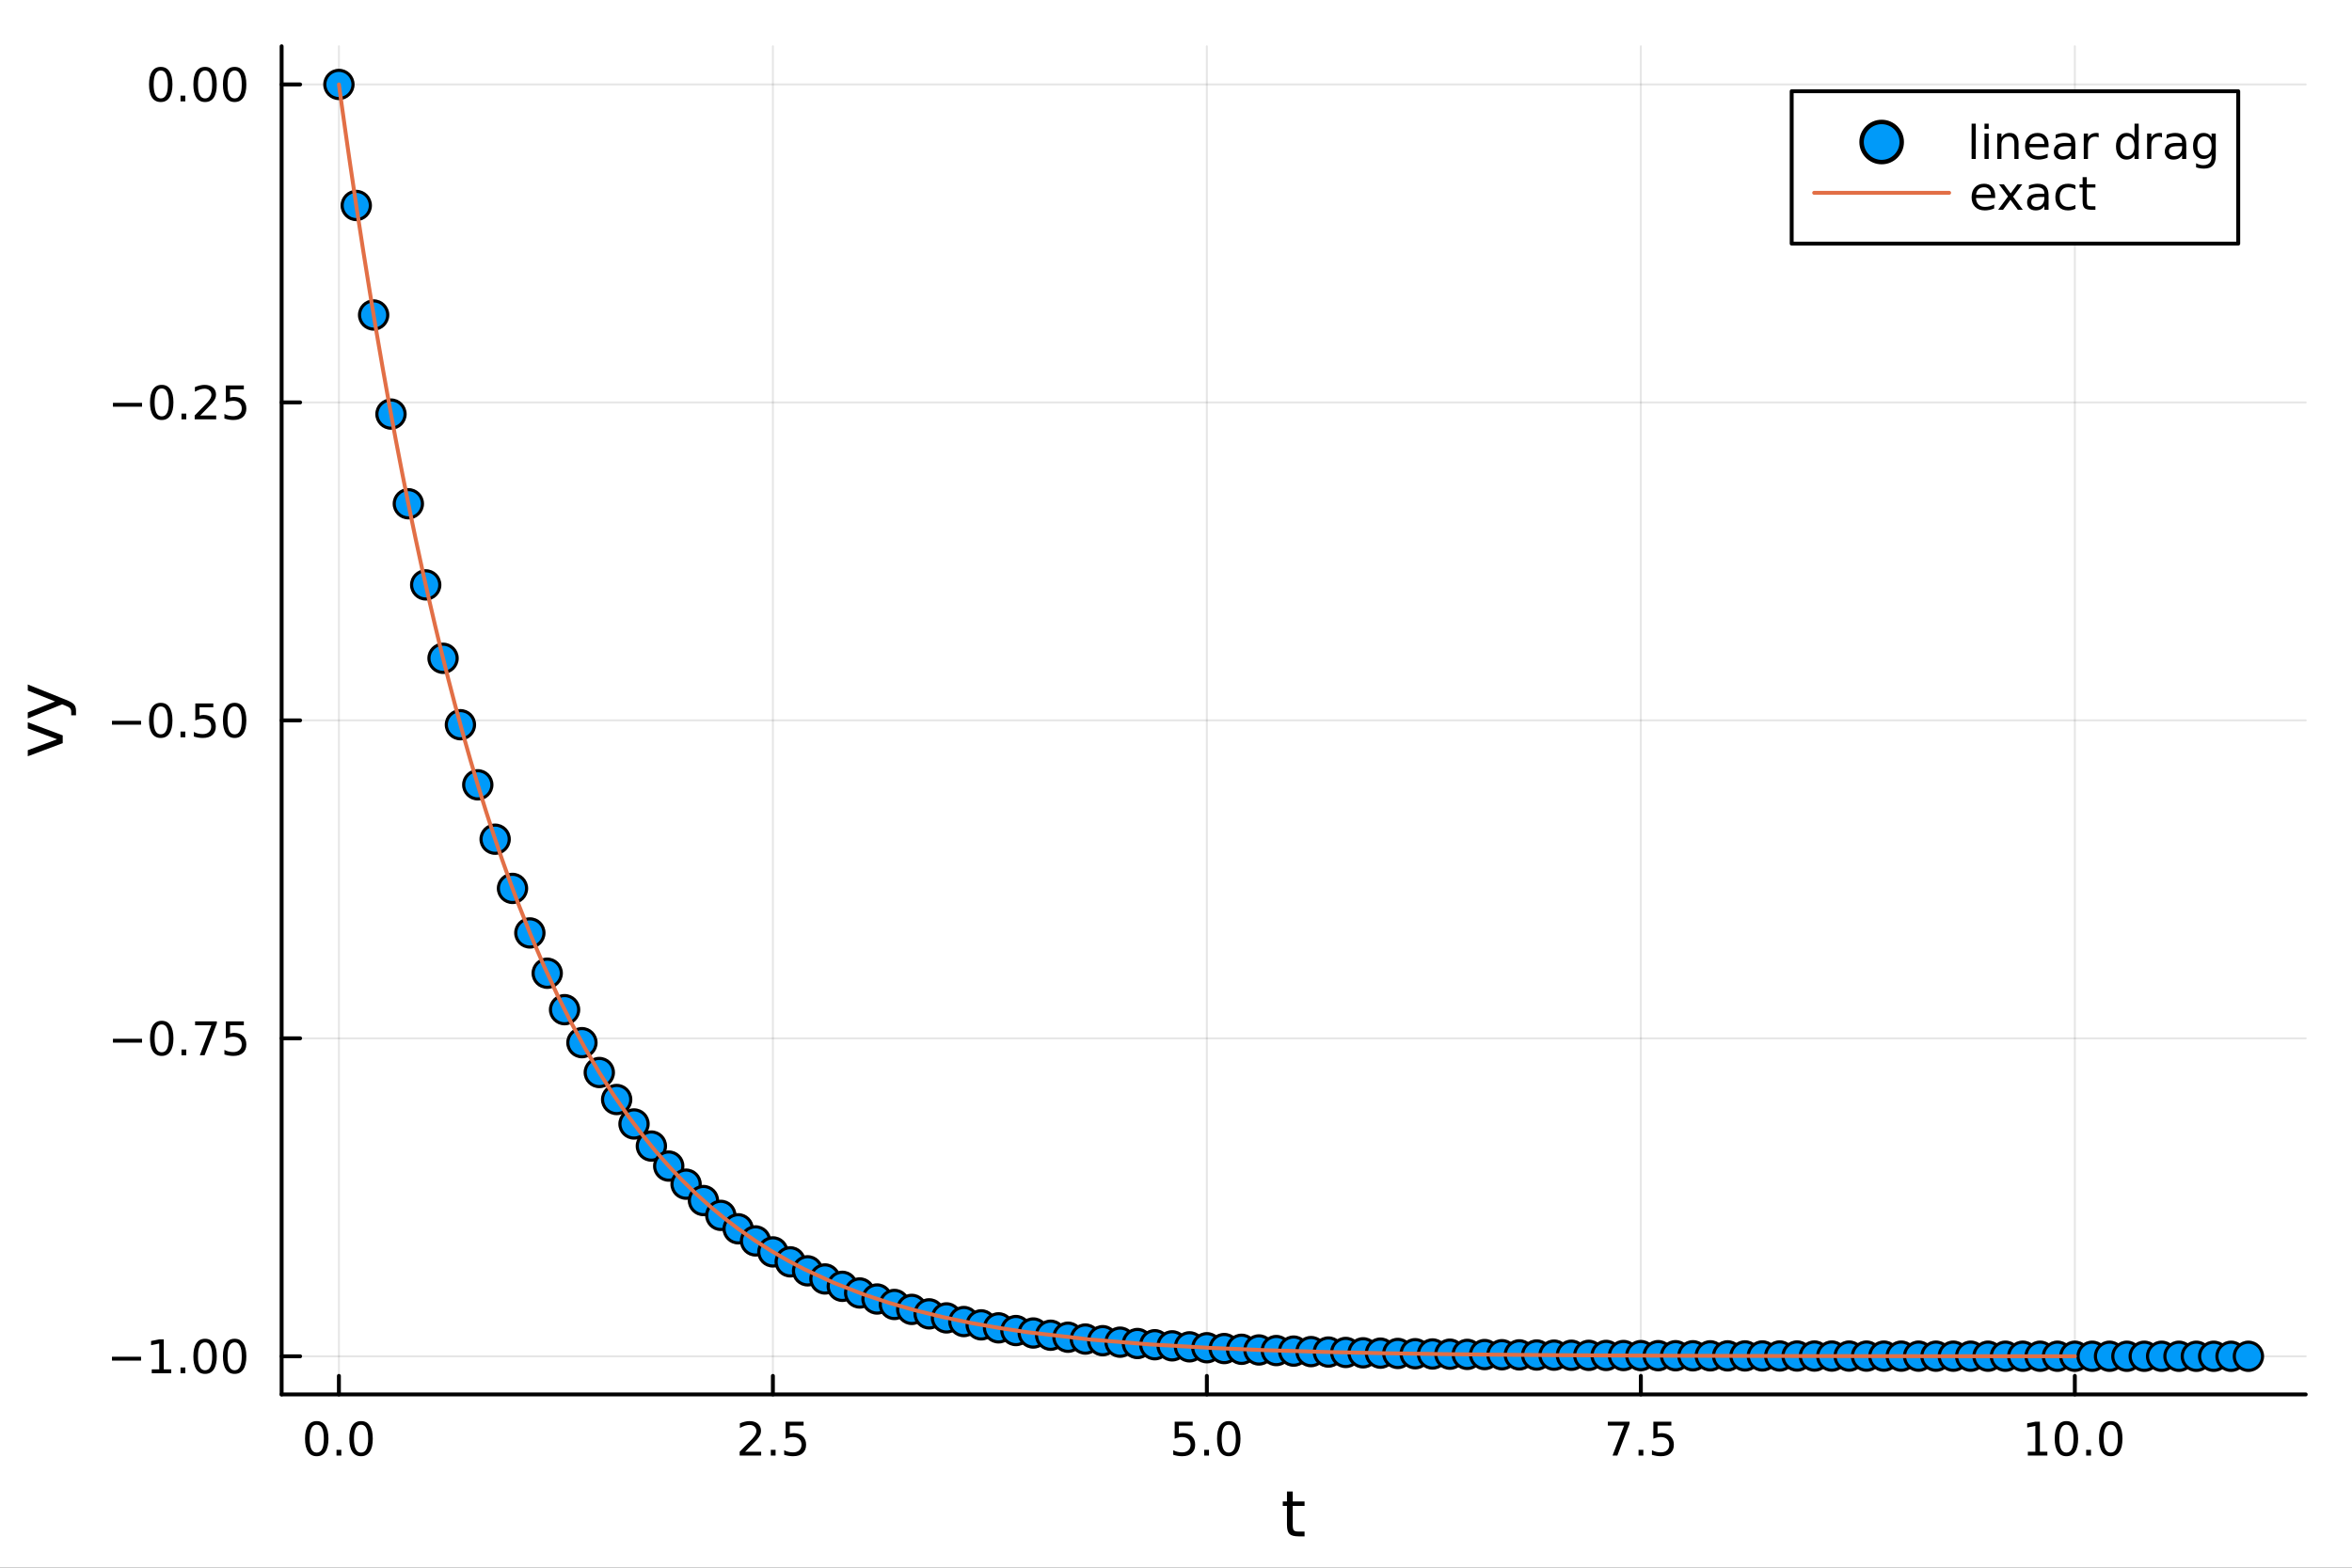 <?xml version="1.0" encoding="utf-8"?>
<svg xmlns="http://www.w3.org/2000/svg" xmlns:xlink="http://www.w3.org/1999/xlink" width="600" height="400" viewBox="0 0 2400 1600">
<rect x="0" y="0" width="2400" height="1600" fill="#333333" stroke="none"/>
<defs>
  <clipPath id="clip150">
    <rect x="0" y="0" width="2400" height="1600"/>
  </clipPath>
</defs>
<path clip-path="url(#clip150)" d="M0 1600 L2400 1600 L2400 8.88178e-14 L0 8.88178e-14  Z" fill="#ffffff" fill-rule="evenodd" fill-opacity="1"/>
<defs>
  <clipPath id="clip151">
    <rect x="480" y="0" width="1681" height="1600"/>
  </clipPath>
</defs>
<path clip-path="url(#clip150)" d="M287.366 1423.18 L2352.76 1423.18 L2352.76 47.244 L287.366 47.244  Z" fill="#ffffff" fill-rule="evenodd" fill-opacity="1"/>
<defs>
  <clipPath id="clip152">
    <rect x="287" y="47" width="2066" height="1377"/>
  </clipPath>
</defs>
<polyline clip-path="url(#clip152)" style="stroke:#000000; stroke-linecap:round; stroke-linejoin:round; stroke-width:2; stroke-opacity:0.1; fill:none" points="345.82,1423.18 345.82,47.244 "/>
<polyline clip-path="url(#clip152)" style="stroke:#000000; stroke-linecap:round; stroke-linejoin:round; stroke-width:2; stroke-opacity:0.1; fill:none" points="788.657,1423.18 788.657,47.244 "/>
<polyline clip-path="url(#clip152)" style="stroke:#000000; stroke-linecap:round; stroke-linejoin:round; stroke-width:2; stroke-opacity:0.1; fill:none" points="1231.49,1423.18 1231.49,47.244 "/>
<polyline clip-path="url(#clip152)" style="stroke:#000000; stroke-linecap:round; stroke-linejoin:round; stroke-width:2; stroke-opacity:0.1; fill:none" points="1674.33,1423.18 1674.33,47.244 "/>
<polyline clip-path="url(#clip152)" style="stroke:#000000; stroke-linecap:round; stroke-linejoin:round; stroke-width:2; stroke-opacity:0.1; fill:none" points="2117.17,1423.18 2117.17,47.244 "/>
<polyline clip-path="url(#clip150)" style="stroke:#000000; stroke-linecap:round; stroke-linejoin:round; stroke-width:4; stroke-opacity:1; fill:none" points="287.366,1423.18 2352.76,1423.18 "/>
<polyline clip-path="url(#clip150)" style="stroke:#000000; stroke-linecap:round; stroke-linejoin:round; stroke-width:4; stroke-opacity:1; fill:none" points="345.82,1423.18 345.82,1404.28 "/>
<polyline clip-path="url(#clip150)" style="stroke:#000000; stroke-linecap:round; stroke-linejoin:round; stroke-width:4; stroke-opacity:1; fill:none" points="788.657,1423.18 788.657,1404.28 "/>
<polyline clip-path="url(#clip150)" style="stroke:#000000; stroke-linecap:round; stroke-linejoin:round; stroke-width:4; stroke-opacity:1; fill:none" points="1231.49,1423.18 1231.49,1404.28 "/>
<polyline clip-path="url(#clip150)" style="stroke:#000000; stroke-linecap:round; stroke-linejoin:round; stroke-width:4; stroke-opacity:1; fill:none" points="1674.33,1423.18 1674.33,1404.28 "/>
<polyline clip-path="url(#clip150)" style="stroke:#000000; stroke-linecap:round; stroke-linejoin:round; stroke-width:4; stroke-opacity:1; fill:none" points="2117.17,1423.18 2117.17,1404.28 "/>
<path clip-path="url(#clip150)" d="M323.205 1454.1 Q319.594 1454.1 317.765 1457.66 Q315.959 1461.2 315.959 1468.33 Q315.959 1475.44 317.765 1479.01 Q319.594 1482.55 323.205 1482.55 Q326.839 1482.55 328.645 1479.01 Q330.473 1475.44 330.473 1468.33 Q330.473 1461.2 328.645 1457.66 Q326.839 1454.1 323.205 1454.1 M323.205 1450.39 Q329.015 1450.39 332.07 1455 Q335.149 1459.58 335.149 1468.33 Q335.149 1477.06 332.07 1481.67 Q329.015 1486.25 323.205 1486.25 Q317.395 1486.25 314.316 1481.67 Q311.26 1477.06 311.26 1468.33 Q311.26 1459.58 314.316 1455 Q317.395 1450.39 323.205 1450.39 Z" fill="#000000" fill-rule="nonzero" fill-opacity="1" /><path clip-path="url(#clip150)" d="M343.367 1479.7 L348.251 1479.7 L348.251 1485.58 L343.367 1485.58 L343.367 1479.7 Z" fill="#000000" fill-rule="nonzero" fill-opacity="1" /><path clip-path="url(#clip150)" d="M368.436 1454.1 Q364.825 1454.1 362.996 1457.66 Q361.191 1461.2 361.191 1468.33 Q361.191 1475.44 362.996 1479.01 Q364.825 1482.55 368.436 1482.55 Q372.07 1482.55 373.876 1479.01 Q375.704 1475.44 375.704 1468.33 Q375.704 1461.2 373.876 1457.66 Q372.07 1454.1 368.436 1454.1 M368.436 1450.39 Q374.246 1450.39 377.302 1455 Q380.38 1459.58 380.38 1468.33 Q380.38 1477.06 377.302 1481.67 Q374.246 1486.25 368.436 1486.25 Q362.626 1486.25 359.547 1481.67 Q356.492 1477.06 356.492 1468.33 Q356.492 1459.58 359.547 1455 Q362.626 1450.39 368.436 1450.39 Z" fill="#000000" fill-rule="nonzero" fill-opacity="1" /><path clip-path="url(#clip150)" d="M760.393 1481.64 L776.713 1481.64 L776.713 1485.58 L754.768 1485.58 L754.768 1481.64 Q757.43 1478.89 762.014 1474.26 Q766.62 1469.61 767.801 1468.27 Q770.046 1465.74 770.926 1464.01 Q771.828 1462.25 771.828 1460.56 Q771.828 1457.8 769.884 1456.07 Q767.963 1454.33 764.861 1454.33 Q762.662 1454.33 760.208 1455.09 Q757.777 1455.86 755 1457.41 L755 1452.69 Q757.824 1451.55 760.277 1450.97 Q762.731 1450.39 764.768 1450.39 Q770.139 1450.39 773.333 1453.08 Q776.527 1455.77 776.527 1460.26 Q776.527 1462.39 775.717 1464.31 Q774.93 1466.2 772.824 1468.8 Q772.245 1469.47 769.143 1472.69 Q766.041 1475.88 760.393 1481.64 Z" fill="#000000" fill-rule="nonzero" fill-opacity="1" /><path clip-path="url(#clip150)" d="M786.527 1479.7 L791.412 1479.7 L791.412 1485.58 L786.527 1485.58 L786.527 1479.7 Z" fill="#000000" fill-rule="nonzero" fill-opacity="1" /><path clip-path="url(#clip150)" d="M801.643 1451.02 L819.999 1451.02 L819.999 1454.96 L805.925 1454.96 L805.925 1463.43 Q806.944 1463.08 807.962 1462.92 Q808.981 1462.73 809.999 1462.73 Q815.786 1462.73 819.166 1465.9 Q822.546 1469.08 822.546 1474.49 Q822.546 1480.07 819.073 1483.17 Q815.601 1486.25 809.282 1486.25 Q807.106 1486.25 804.837 1485.88 Q802.592 1485.51 800.185 1484.77 L800.185 1480.07 Q802.268 1481.2 804.49 1481.76 Q806.712 1482.32 809.189 1482.32 Q813.194 1482.32 815.532 1480.21 Q817.87 1478.1 817.87 1474.49 Q817.87 1470.88 815.532 1468.77 Q813.194 1466.67 809.189 1466.67 Q807.314 1466.67 805.439 1467.08 Q803.587 1467.5 801.643 1468.38 L801.643 1451.02 Z" fill="#000000" fill-rule="nonzero" fill-opacity="1" /><path clip-path="url(#clip150)" d="M1198.66 1451.02 L1217.01 1451.02 L1217.01 1454.96 L1202.94 1454.96 L1202.94 1463.43 Q1203.96 1463.08 1204.98 1462.92 Q1206 1462.73 1207.01 1462.73 Q1212.8 1462.73 1216.18 1465.9 Q1219.56 1469.08 1219.56 1474.49 Q1219.56 1480.07 1216.09 1483.17 Q1212.62 1486.25 1206.3 1486.25 Q1204.12 1486.25 1201.85 1485.88 Q1199.61 1485.51 1197.2 1484.77 L1197.2 1480.07 Q1199.28 1481.2 1201.51 1481.76 Q1203.73 1482.32 1206.2 1482.32 Q1210.21 1482.32 1212.55 1480.21 Q1214.88 1478.1 1214.88 1474.49 Q1214.88 1470.88 1212.55 1468.77 Q1210.21 1466.67 1206.2 1466.67 Q1204.33 1466.67 1202.45 1467.08 Q1200.6 1467.5 1198.66 1468.38 L1198.66 1451.02 Z" fill="#000000" fill-rule="nonzero" fill-opacity="1" /><path clip-path="url(#clip150)" d="M1228.77 1479.7 L1233.66 1479.7 L1233.66 1485.58 L1228.77 1485.58 L1228.77 1479.7 Z" fill="#000000" fill-rule="nonzero" fill-opacity="1" /><path clip-path="url(#clip150)" d="M1253.84 1454.1 Q1250.23 1454.1 1248.4 1457.66 Q1246.6 1461.2 1246.6 1468.33 Q1246.6 1475.44 1248.4 1479.01 Q1250.23 1482.55 1253.84 1482.55 Q1257.48 1482.55 1259.28 1479.01 Q1261.11 1475.44 1261.11 1468.33 Q1261.11 1461.2 1259.28 1457.66 Q1257.48 1454.1 1253.84 1454.1 M1253.84 1450.39 Q1259.65 1450.39 1262.71 1455 Q1265.79 1459.58 1265.79 1468.33 Q1265.79 1477.06 1262.71 1481.67 Q1259.65 1486.25 1253.84 1486.25 Q1248.03 1486.25 1244.95 1481.67 Q1241.9 1477.06 1241.9 1468.33 Q1241.9 1459.58 1244.95 1455 Q1248.03 1450.39 1253.84 1450.39 Z" fill="#000000" fill-rule="nonzero" fill-opacity="1" /><path clip-path="url(#clip150)" d="M1640.65 1451.02 L1662.87 1451.02 L1662.87 1453.01 L1650.33 1485.58 L1645.44 1485.58 L1657.25 1454.96 L1640.65 1454.96 L1640.65 1451.02 Z" fill="#000000" fill-rule="nonzero" fill-opacity="1" /><path clip-path="url(#clip150)" d="M1671.99 1479.7 L1676.88 1479.7 L1676.88 1485.58 L1671.99 1485.58 L1671.99 1479.7 Z" fill="#000000" fill-rule="nonzero" fill-opacity="1" /><path clip-path="url(#clip150)" d="M1687.11 1451.02 L1705.46 1451.02 L1705.46 1454.96 L1691.39 1454.96 L1691.39 1463.43 Q1692.41 1463.08 1693.43 1462.92 Q1694.45 1462.73 1695.46 1462.73 Q1701.25 1462.73 1704.63 1465.9 Q1708.01 1469.08 1708.01 1474.49 Q1708.01 1480.07 1704.54 1483.17 Q1701.07 1486.25 1694.75 1486.25 Q1692.57 1486.25 1690.3 1485.88 Q1688.06 1485.51 1685.65 1484.77 L1685.65 1480.07 Q1687.73 1481.2 1689.96 1481.76 Q1692.18 1482.32 1694.65 1482.32 Q1698.66 1482.32 1701 1480.21 Q1703.33 1478.1 1703.33 1474.49 Q1703.33 1470.88 1701 1468.77 Q1698.66 1466.67 1694.65 1466.67 Q1692.78 1466.67 1690.9 1467.08 Q1689.05 1467.5 1687.11 1468.38 L1687.11 1451.02 Z" fill="#000000" fill-rule="nonzero" fill-opacity="1" /><path clip-path="url(#clip150)" d="M2069.24 1481.64 L2076.88 1481.64 L2076.88 1455.28 L2068.57 1456.95 L2068.57 1452.69 L2076.83 1451.02 L2081.51 1451.02 L2081.51 1481.64 L2089.15 1481.64 L2089.15 1485.58 L2069.24 1485.58 L2069.24 1481.64 Z" fill="#000000" fill-rule="nonzero" fill-opacity="1" /><path clip-path="url(#clip150)" d="M2108.59 1454.1 Q2104.98 1454.1 2103.15 1457.66 Q2101.35 1461.2 2101.35 1468.33 Q2101.35 1475.44 2103.15 1479.01 Q2104.98 1482.55 2108.59 1482.55 Q2112.22 1482.55 2114.03 1479.01 Q2115.86 1475.44 2115.86 1468.33 Q2115.86 1461.2 2114.03 1457.66 Q2112.22 1454.1 2108.59 1454.1 M2108.59 1450.39 Q2114.4 1450.39 2117.46 1455 Q2120.53 1459.58 2120.53 1468.33 Q2120.53 1477.06 2117.46 1481.67 Q2114.4 1486.25 2108.59 1486.25 Q2102.78 1486.25 2099.7 1481.67 Q2096.65 1477.06 2096.65 1468.33 Q2096.65 1459.58 2099.7 1455 Q2102.78 1450.39 2108.59 1450.39 Z" fill="#000000" fill-rule="nonzero" fill-opacity="1" /><path clip-path="url(#clip150)" d="M2128.75 1479.7 L2133.64 1479.7 L2133.64 1485.58 L2128.75 1485.58 L2128.75 1479.7 Z" fill="#000000" fill-rule="nonzero" fill-opacity="1" /><path clip-path="url(#clip150)" d="M2153.82 1454.1 Q2150.21 1454.1 2148.38 1457.66 Q2146.58 1461.2 2146.58 1468.33 Q2146.58 1475.44 2148.38 1479.01 Q2150.21 1482.55 2153.82 1482.55 Q2157.46 1482.55 2159.26 1479.01 Q2161.09 1475.44 2161.09 1468.33 Q2161.09 1461.2 2159.26 1457.66 Q2157.46 1454.1 2153.82 1454.1 M2153.82 1450.39 Q2159.63 1450.39 2162.69 1455 Q2165.77 1459.58 2165.77 1468.33 Q2165.77 1477.06 2162.69 1481.67 Q2159.63 1486.25 2153.82 1486.25 Q2148.01 1486.25 2144.93 1481.67 Q2141.88 1477.06 2141.88 1468.33 Q2141.88 1459.58 2144.93 1455 Q2148.01 1450.39 2153.82 1450.39 Z" fill="#000000" fill-rule="nonzero" fill-opacity="1" /><path clip-path="url(#clip150)" d="M1319.12 1522.27 L1319.12 1532.4 L1331.18 1532.4 L1331.18 1536.95 L1319.12 1536.95 L1319.12 1556.3 Q1319.12 1560.66 1320.3 1561.9 Q1321.51 1563.14 1325.17 1563.14 L1331.18 1563.14 L1331.18 1568.04 L1325.17 1568.04 Q1318.39 1568.04 1315.81 1565.53 Q1313.23 1562.98 1313.23 1556.3 L1313.23 1536.95 L1308.94 1536.95 L1308.94 1532.4 L1313.23 1532.4 L1313.23 1522.27 L1319.12 1522.27 Z" fill="#000000" fill-rule="nonzero" fill-opacity="1" /><polyline clip-path="url(#clip152)" style="stroke:#000000; stroke-linecap:round; stroke-linejoin:round; stroke-width:2; stroke-opacity:0.1; fill:none" points="287.366,1384.26 2352.76,1384.26 "/>
<polyline clip-path="url(#clip152)" style="stroke:#000000; stroke-linecap:round; stroke-linejoin:round; stroke-width:2; stroke-opacity:0.1; fill:none" points="287.366,1059.74 2352.76,1059.74 "/>
<polyline clip-path="url(#clip152)" style="stroke:#000000; stroke-linecap:round; stroke-linejoin:round; stroke-width:2; stroke-opacity:0.1; fill:none" points="287.366,735.223 2352.76,735.223 "/>
<polyline clip-path="url(#clip152)" style="stroke:#000000; stroke-linecap:round; stroke-linejoin:round; stroke-width:2; stroke-opacity:0.1; fill:none" points="287.366,410.704 2352.76,410.704 "/>
<polyline clip-path="url(#clip152)" style="stroke:#000000; stroke-linecap:round; stroke-linejoin:round; stroke-width:2; stroke-opacity:0.1; fill:none" points="287.366,86.186 2352.76,86.186 "/>
<polyline clip-path="url(#clip150)" style="stroke:#000000; stroke-linecap:round; stroke-linejoin:round; stroke-width:4; stroke-opacity:1; fill:none" points="287.366,1423.18 287.366,47.244 "/>
<polyline clip-path="url(#clip150)" style="stroke:#000000; stroke-linecap:round; stroke-linejoin:round; stroke-width:4; stroke-opacity:1; fill:none" points="287.366,1384.26 306.264,1384.26 "/>
<polyline clip-path="url(#clip150)" style="stroke:#000000; stroke-linecap:round; stroke-linejoin:round; stroke-width:4; stroke-opacity:1; fill:none" points="287.366,1059.74 306.264,1059.74 "/>
<polyline clip-path="url(#clip150)" style="stroke:#000000; stroke-linecap:round; stroke-linejoin:round; stroke-width:4; stroke-opacity:1; fill:none" points="287.366,735.223 306.264,735.223 "/>
<polyline clip-path="url(#clip150)" style="stroke:#000000; stroke-linecap:round; stroke-linejoin:round; stroke-width:4; stroke-opacity:1; fill:none" points="287.366,410.704 306.264,410.704 "/>
<polyline clip-path="url(#clip150)" style="stroke:#000000; stroke-linecap:round; stroke-linejoin:round; stroke-width:4; stroke-opacity:1; fill:none" points="287.366,86.186 306.264,86.186 "/>
<path clip-path="url(#clip150)" d="M114.26 1384.71 L143.936 1384.71 L143.936 1388.65 L114.26 1388.65 L114.26 1384.71 Z" fill="#000000" fill-rule="nonzero" fill-opacity="1" /><path clip-path="url(#clip150)" d="M154.839 1397.6 L162.477 1397.6 L162.477 1371.24 L154.167 1372.91 L154.167 1368.65 L162.431 1366.98 L167.107 1366.98 L167.107 1397.6 L174.746 1397.6 L174.746 1401.54 L154.839 1401.54 L154.839 1397.6 Z" fill="#000000" fill-rule="nonzero" fill-opacity="1" /><path clip-path="url(#clip150)" d="M184.19 1395.66 L189.075 1395.66 L189.075 1401.54 L184.19 1401.54 L184.19 1395.66 Z" fill="#000000" fill-rule="nonzero" fill-opacity="1" /><path clip-path="url(#clip150)" d="M209.26 1370.06 Q205.649 1370.06 203.82 1373.62 Q202.014 1377.17 202.014 1384.29 Q202.014 1391.4 203.82 1394.97 Q205.649 1398.51 209.26 1398.51 Q212.894 1398.51 214.699 1394.97 Q216.528 1391.4 216.528 1384.29 Q216.528 1377.17 214.699 1373.62 Q212.894 1370.06 209.26 1370.06 M209.26 1366.35 Q215.07 1366.35 218.125 1370.96 Q221.204 1375.54 221.204 1384.29 Q221.204 1393.02 218.125 1397.63 Q215.07 1402.21 209.26 1402.21 Q203.449 1402.21 200.371 1397.63 Q197.315 1393.02 197.315 1384.29 Q197.315 1375.54 200.371 1370.96 Q203.449 1366.35 209.26 1366.35 Z" fill="#000000" fill-rule="nonzero" fill-opacity="1" /><path clip-path="url(#clip150)" d="M239.422 1370.06 Q235.81 1370.06 233.982 1373.62 Q232.176 1377.17 232.176 1384.29 Q232.176 1391.4 233.982 1394.97 Q235.81 1398.51 239.422 1398.51 Q243.056 1398.51 244.861 1394.97 Q246.69 1391.4 246.69 1384.29 Q246.69 1377.17 244.861 1373.62 Q243.056 1370.06 239.422 1370.06 M239.422 1366.35 Q245.232 1366.35 248.287 1370.96 Q251.366 1375.54 251.366 1384.29 Q251.366 1393.02 248.287 1397.63 Q245.232 1402.21 239.422 1402.21 Q233.611 1402.21 230.533 1397.63 Q227.477 1393.02 227.477 1384.29 Q227.477 1375.54 230.533 1370.96 Q233.611 1366.35 239.422 1366.35 Z" fill="#000000" fill-rule="nonzero" fill-opacity="1" /><path clip-path="url(#clip150)" d="M115.256 1060.19 L144.931 1060.19 L144.931 1064.13 L115.256 1064.13 L115.256 1060.19 Z" fill="#000000" fill-rule="nonzero" fill-opacity="1" /><path clip-path="url(#clip150)" d="M165.024 1045.54 Q161.413 1045.54 159.584 1049.1 Q157.778 1052.65 157.778 1059.78 Q157.778 1066.88 159.584 1070.45 Q161.413 1073.99 165.024 1073.99 Q168.658 1073.99 170.464 1070.45 Q172.292 1066.88 172.292 1059.78 Q172.292 1052.65 170.464 1049.1 Q168.658 1045.54 165.024 1045.54 M165.024 1041.84 Q170.834 1041.84 173.889 1046.44 Q176.968 1051.03 176.968 1059.78 Q176.968 1068.5 173.889 1073.11 Q170.834 1077.69 165.024 1077.69 Q159.214 1077.69 156.135 1073.11 Q153.079 1068.5 153.079 1059.78 Q153.079 1051.03 156.135 1046.44 Q159.214 1041.84 165.024 1041.84 Z" fill="#000000" fill-rule="nonzero" fill-opacity="1" /><path clip-path="url(#clip150)" d="M185.186 1071.14 L190.07 1071.14 L190.07 1077.02 L185.186 1077.02 L185.186 1071.14 Z" fill="#000000" fill-rule="nonzero" fill-opacity="1" /><path clip-path="url(#clip150)" d="M199.075 1042.46 L221.297 1042.46 L221.297 1044.45 L208.75 1077.02 L203.866 1077.02 L215.672 1046.4 L199.075 1046.4 L199.075 1042.46 Z" fill="#000000" fill-rule="nonzero" fill-opacity="1" /><path clip-path="url(#clip150)" d="M230.463 1042.46 L248.82 1042.46 L248.82 1046.4 L234.746 1046.4 L234.746 1054.87 Q235.764 1054.52 236.783 1054.36 Q237.801 1054.17 238.82 1054.17 Q244.607 1054.17 247.986 1057.35 Q251.366 1060.52 251.366 1065.93 Q251.366 1071.51 247.894 1074.61 Q244.421 1077.69 238.102 1077.69 Q235.926 1077.69 233.658 1077.32 Q231.412 1076.95 229.005 1076.21 L229.005 1071.51 Q231.088 1072.65 233.31 1073.2 Q235.533 1073.76 238.009 1073.76 Q242.014 1073.76 244.352 1071.65 Q246.69 1069.54 246.69 1065.93 Q246.69 1062.32 244.352 1060.22 Q242.014 1058.11 238.009 1058.11 Q236.135 1058.11 234.26 1058.53 Q232.408 1058.94 230.463 1059.82 L230.463 1042.46 Z" fill="#000000" fill-rule="nonzero" fill-opacity="1" /><path clip-path="url(#clip150)" d="M114.26 735.674 L143.936 735.674 L143.936 739.609 L114.26 739.609 L114.26 735.674 Z" fill="#000000" fill-rule="nonzero" fill-opacity="1" /><path clip-path="url(#clip150)" d="M164.028 721.021 Q160.417 721.021 158.589 724.586 Q156.783 728.128 156.783 735.258 Q156.783 742.364 158.589 745.929 Q160.417 749.47 164.028 749.47 Q167.663 749.47 169.468 745.929 Q171.297 742.364 171.297 735.258 Q171.297 728.128 169.468 724.586 Q167.663 721.021 164.028 721.021 M164.028 717.318 Q169.839 717.318 172.894 721.924 Q175.973 726.508 175.973 735.258 Q175.973 743.984 172.894 748.591 Q169.839 753.174 164.028 753.174 Q158.218 753.174 155.14 748.591 Q152.084 743.984 152.084 735.258 Q152.084 726.508 155.14 721.924 Q158.218 717.318 164.028 717.318 Z" fill="#000000" fill-rule="nonzero" fill-opacity="1" /><path clip-path="url(#clip150)" d="M184.19 746.623 L189.075 746.623 L189.075 752.503 L184.19 752.503 L184.19 746.623 Z" fill="#000000" fill-rule="nonzero" fill-opacity="1" /><path clip-path="url(#clip150)" d="M199.306 717.943 L217.662 717.943 L217.662 721.878 L203.588 721.878 L203.588 730.35 Q204.607 730.003 205.625 729.841 Q206.644 729.656 207.662 729.656 Q213.449 729.656 216.829 732.827 Q220.209 735.998 220.209 741.415 Q220.209 746.994 216.736 750.095 Q213.264 753.174 206.945 753.174 Q204.769 753.174 202.5 752.804 Q200.255 752.433 197.848 751.693 L197.848 746.994 Q199.931 748.128 202.153 748.683 Q204.375 749.239 206.852 749.239 Q210.857 749.239 213.195 747.132 Q215.533 745.026 215.533 741.415 Q215.533 737.804 213.195 735.697 Q210.857 733.591 206.852 733.591 Q204.977 733.591 203.102 734.008 Q201.25 734.424 199.306 735.304 L199.306 717.943 Z" fill="#000000" fill-rule="nonzero" fill-opacity="1" /><path clip-path="url(#clip150)" d="M239.422 721.021 Q235.81 721.021 233.982 724.586 Q232.176 728.128 232.176 735.258 Q232.176 742.364 233.982 745.929 Q235.81 749.47 239.422 749.47 Q243.056 749.47 244.861 745.929 Q246.69 742.364 246.69 735.258 Q246.69 728.128 244.861 724.586 Q243.056 721.021 239.422 721.021 M239.422 717.318 Q245.232 717.318 248.287 721.924 Q251.366 726.508 251.366 735.258 Q251.366 743.984 248.287 748.591 Q245.232 753.174 239.422 753.174 Q233.611 753.174 230.533 748.591 Q227.477 743.984 227.477 735.258 Q227.477 726.508 230.533 721.924 Q233.611 717.318 239.422 717.318 Z" fill="#000000" fill-rule="nonzero" fill-opacity="1" /><path clip-path="url(#clip150)" d="M115.256 411.156 L144.931 411.156 L144.931 415.091 L115.256 415.091 L115.256 411.156 Z" fill="#000000" fill-rule="nonzero" fill-opacity="1" /><path clip-path="url(#clip150)" d="M165.024 396.503 Q161.413 396.503 159.584 400.068 Q157.778 403.609 157.778 410.739 Q157.778 417.845 159.584 421.41 Q161.413 424.952 165.024 424.952 Q168.658 424.952 170.464 421.41 Q172.292 417.845 172.292 410.739 Q172.292 403.609 170.464 400.068 Q168.658 396.503 165.024 396.503 M165.024 392.799 Q170.834 392.799 173.889 397.406 Q176.968 401.989 176.968 410.739 Q176.968 419.466 173.889 424.072 Q170.834 428.656 165.024 428.656 Q159.214 428.656 156.135 424.072 Q153.079 419.466 153.079 410.739 Q153.079 401.989 156.135 397.406 Q159.214 392.799 165.024 392.799 Z" fill="#000000" fill-rule="nonzero" fill-opacity="1" /><path clip-path="url(#clip150)" d="M185.186 422.105 L190.07 422.105 L190.07 427.984 L185.186 427.984 L185.186 422.105 Z" fill="#000000" fill-rule="nonzero" fill-opacity="1" /><path clip-path="url(#clip150)" d="M204.283 424.049 L220.602 424.049 L220.602 427.984 L198.658 427.984 L198.658 424.049 Q201.32 421.294 205.903 416.665 Q210.51 412.012 211.69 410.67 Q213.936 408.146 214.815 406.41 Q215.718 404.651 215.718 402.961 Q215.718 400.207 213.774 398.471 Q211.852 396.734 208.75 396.734 Q206.551 396.734 204.098 397.498 Q201.667 398.262 198.889 399.813 L198.889 395.091 Q201.713 393.957 204.167 393.378 Q206.621 392.799 208.658 392.799 Q214.028 392.799 217.223 395.484 Q220.417 398.17 220.417 402.66 Q220.417 404.79 219.607 406.711 Q218.82 408.609 216.713 411.202 Q216.135 411.873 213.033 415.091 Q209.931 418.285 204.283 424.049 Z" fill="#000000" fill-rule="nonzero" fill-opacity="1" /><path clip-path="url(#clip150)" d="M230.463 393.424 L248.82 393.424 L248.82 397.359 L234.746 397.359 L234.746 405.832 Q235.764 405.484 236.783 405.322 Q237.801 405.137 238.82 405.137 Q244.607 405.137 247.986 408.308 Q251.366 411.48 251.366 416.896 Q251.366 422.475 247.894 425.577 Q244.421 428.656 238.102 428.656 Q235.926 428.656 233.658 428.285 Q231.412 427.915 229.005 427.174 L229.005 422.475 Q231.088 423.609 233.31 424.165 Q235.533 424.72 238.009 424.72 Q242.014 424.72 244.352 422.614 Q246.69 420.507 246.69 416.896 Q246.69 413.285 244.352 411.179 Q242.014 409.072 238.009 409.072 Q236.135 409.072 234.26 409.489 Q232.408 409.906 230.463 410.785 L230.463 393.424 Z" fill="#000000" fill-rule="nonzero" fill-opacity="1" /><path clip-path="url(#clip150)" d="M164.028 71.984 Q160.417 71.984 158.589 75.549 Q156.783 79.091 156.783 86.22 Q156.783 93.327 158.589 96.892 Q160.417 100.433 164.028 100.433 Q167.663 100.433 169.468 96.892 Q171.297 93.327 171.297 86.22 Q171.297 79.091 169.468 75.549 Q167.663 71.984 164.028 71.984 M164.028 68.281 Q169.839 68.281 172.894 72.887 Q175.973 77.47 175.973 86.22 Q175.973 94.947 172.894 99.554 Q169.839 104.137 164.028 104.137 Q158.218 104.137 155.14 99.554 Q152.084 94.947 152.084 86.22 Q152.084 77.47 155.14 72.887 Q158.218 68.281 164.028 68.281 Z" fill="#000000" fill-rule="nonzero" fill-opacity="1" /><path clip-path="url(#clip150)" d="M184.19 97.586 L189.075 97.586 L189.075 103.466 L184.19 103.466 L184.19 97.586 Z" fill="#000000" fill-rule="nonzero" fill-opacity="1" /><path clip-path="url(#clip150)" d="M209.26 71.984 Q205.649 71.984 203.82 75.549 Q202.014 79.091 202.014 86.22 Q202.014 93.327 203.82 96.892 Q205.649 100.433 209.26 100.433 Q212.894 100.433 214.699 96.892 Q216.528 93.327 216.528 86.22 Q216.528 79.091 214.699 75.549 Q212.894 71.984 209.26 71.984 M209.26 68.281 Q215.07 68.281 218.125 72.887 Q221.204 77.47 221.204 86.22 Q221.204 94.947 218.125 99.554 Q215.07 104.137 209.26 104.137 Q203.449 104.137 200.371 99.554 Q197.315 94.947 197.315 86.22 Q197.315 77.47 200.371 72.887 Q203.449 68.281 209.26 68.281 Z" fill="#000000" fill-rule="nonzero" fill-opacity="1" /><path clip-path="url(#clip150)" d="M239.422 71.984 Q235.81 71.984 233.982 75.549 Q232.176 79.091 232.176 86.22 Q232.176 93.327 233.982 96.892 Q235.81 100.433 239.422 100.433 Q243.056 100.433 244.861 96.892 Q246.69 93.327 246.69 86.22 Q246.69 79.091 244.861 75.549 Q243.056 71.984 239.422 71.984 M239.422 68.281 Q245.232 68.281 248.287 72.887 Q251.366 77.47 251.366 86.22 Q251.366 94.947 248.287 99.554 Q245.232 104.137 239.422 104.137 Q233.611 104.137 230.533 99.554 Q227.477 94.947 227.477 86.22 Q227.477 77.47 230.533 72.887 Q233.611 68.281 239.422 68.281 Z" fill="#000000" fill-rule="nonzero" fill-opacity="1" /><path clip-path="url(#clip150)" d="M28.356 771.847 L28.356 765.64 L58.275 754.5 L28.356 743.36 L28.356 737.154 L64.004 750.521 L64.004 758.479 L28.356 771.847 Z" fill="#000000" fill-rule="nonzero" fill-opacity="1" /><path clip-path="url(#clip150)" d="M67.314 714.237 Q73.68 716.72 75.622 719.075 Q77.563 721.43 77.563 725.377 L77.563 730.056 L72.662 730.056 L72.662 726.618 Q72.662 724.199 71.516 722.862 Q70.37 721.526 66.105 719.902 L63.431 718.852 L28.356 733.27 L28.356 727.064 L56.238 715.924 L28.356 704.784 L28.356 698.577 L67.314 714.237 Z" fill="#000000" fill-rule="nonzero" fill-opacity="1" /><circle clip-path="url(#clip152)" cx="345.82" cy="86.186" r="14.4" fill="#009af9" fill-rule="evenodd" fill-opacity="1" stroke="#000000" stroke-opacity="1" stroke-width="3.2"/>
<circle clip-path="url(#clip152)" cx="363.534" cy="209.714" r="14.4" fill="#009af9" fill-rule="evenodd" fill-opacity="1" stroke="#000000" stroke-opacity="1" stroke-width="3.2"/>
<circle clip-path="url(#clip152)" cx="381.247" cy="321.486" r="14.4" fill="#009af9" fill-rule="evenodd" fill-opacity="1" stroke="#000000" stroke-opacity="1" stroke-width="3.2"/>
<circle clip-path="url(#clip152)" cx="398.961" cy="422.623" r="14.4" fill="#009af9" fill-rule="evenodd" fill-opacity="1" stroke="#000000" stroke-opacity="1" stroke-width="3.2"/>
<circle clip-path="url(#clip152)" cx="416.674" cy="514.134" r="14.4" fill="#009af9" fill-rule="evenodd" fill-opacity="1" stroke="#000000" stroke-opacity="1" stroke-width="3.2"/>
<circle clip-path="url(#clip152)" cx="434.388" cy="596.938" r="14.4" fill="#009af9" fill-rule="evenodd" fill-opacity="1" stroke="#000000" stroke-opacity="1" stroke-width="3.2"/>
<circle clip-path="url(#clip152)" cx="452.101" cy="671.861" r="14.4" fill="#009af9" fill-rule="evenodd" fill-opacity="1" stroke="#000000" stroke-opacity="1" stroke-width="3.2"/>
<circle clip-path="url(#clip152)" cx="469.815" cy="739.655" r="14.4" fill="#009af9" fill-rule="evenodd" fill-opacity="1" stroke="#000000" stroke-opacity="1" stroke-width="3.2"/>
<circle clip-path="url(#clip152)" cx="487.528" cy="800.997" r="14.4" fill="#009af9" fill-rule="evenodd" fill-opacity="1" stroke="#000000" stroke-opacity="1" stroke-width="3.2"/>
<circle clip-path="url(#clip152)" cx="505.242" cy="856.502" r="14.4" fill="#009af9" fill-rule="evenodd" fill-opacity="1" stroke="#000000" stroke-opacity="1" stroke-width="3.2"/>
<circle clip-path="url(#clip152)" cx="522.955" cy="906.725" r="14.4" fill="#009af9" fill-rule="evenodd" fill-opacity="1" stroke="#000000" stroke-opacity="1" stroke-width="3.2"/>
<circle clip-path="url(#clip152)" cx="540.668" cy="952.168" r="14.4" fill="#009af9" fill-rule="evenodd" fill-opacity="1" stroke="#000000" stroke-opacity="1" stroke-width="3.2"/>
<circle clip-path="url(#clip152)" cx="558.382" cy="993.287" r="14.4" fill="#009af9" fill-rule="evenodd" fill-opacity="1" stroke="#000000" stroke-opacity="1" stroke-width="3.2"/>
<circle clip-path="url(#clip152)" cx="576.095" cy="1030.49" r="14.4" fill="#009af9" fill-rule="evenodd" fill-opacity="1" stroke="#000000" stroke-opacity="1" stroke-width="3.2"/>
<circle clip-path="url(#clip152)" cx="593.809" cy="1064.16" r="14.4" fill="#009af9" fill-rule="evenodd" fill-opacity="1" stroke="#000000" stroke-opacity="1" stroke-width="3.2"/>
<circle clip-path="url(#clip152)" cx="611.522" cy="1094.62" r="14.4" fill="#009af9" fill-rule="evenodd" fill-opacity="1" stroke="#000000" stroke-opacity="1" stroke-width="3.2"/>
<circle clip-path="url(#clip152)" cx="629.236" cy="1122.18" r="14.4" fill="#009af9" fill-rule="evenodd" fill-opacity="1" stroke="#000000" stroke-opacity="1" stroke-width="3.2"/>
<circle clip-path="url(#clip152)" cx="646.949" cy="1147.12" r="14.4" fill="#009af9" fill-rule="evenodd" fill-opacity="1" stroke="#000000" stroke-opacity="1" stroke-width="3.2"/>
<circle clip-path="url(#clip152)" cx="664.663" cy="1169.69" r="14.4" fill="#009af9" fill-rule="evenodd" fill-opacity="1" stroke="#000000" stroke-opacity="1" stroke-width="3.2"/>
<circle clip-path="url(#clip152)" cx="682.376" cy="1190.11" r="14.4" fill="#009af9" fill-rule="evenodd" fill-opacity="1" stroke="#000000" stroke-opacity="1" stroke-width="3.2"/>
<circle clip-path="url(#clip152)" cx="700.09" cy="1208.58" r="14.4" fill="#009af9" fill-rule="evenodd" fill-opacity="1" stroke="#000000" stroke-opacity="1" stroke-width="3.2"/>
<circle clip-path="url(#clip152)" cx="717.803" cy="1225.3" r="14.4" fill="#009af9" fill-rule="evenodd" fill-opacity="1" stroke="#000000" stroke-opacity="1" stroke-width="3.2"/>
<circle clip-path="url(#clip152)" cx="735.517" cy="1240.43" r="14.4" fill="#009af9" fill-rule="evenodd" fill-opacity="1" stroke="#000000" stroke-opacity="1" stroke-width="3.2"/>
<circle clip-path="url(#clip152)" cx="753.23" cy="1254.12" r="14.4" fill="#009af9" fill-rule="evenodd" fill-opacity="1" stroke="#000000" stroke-opacity="1" stroke-width="3.2"/>
<circle clip-path="url(#clip152)" cx="770.943" cy="1266.5" r="14.4" fill="#009af9" fill-rule="evenodd" fill-opacity="1" stroke="#000000" stroke-opacity="1" stroke-width="3.2"/>
<circle clip-path="url(#clip152)" cx="788.657" cy="1277.71" r="14.4" fill="#009af9" fill-rule="evenodd" fill-opacity="1" stroke="#000000" stroke-opacity="1" stroke-width="3.2"/>
<circle clip-path="url(#clip152)" cx="806.37" cy="1287.85" r="14.4" fill="#009af9" fill-rule="evenodd" fill-opacity="1" stroke="#000000" stroke-opacity="1" stroke-width="3.2"/>
<circle clip-path="url(#clip152)" cx="824.084" cy="1297.02" r="14.4" fill="#009af9" fill-rule="evenodd" fill-opacity="1" stroke="#000000" stroke-opacity="1" stroke-width="3.2"/>
<circle clip-path="url(#clip152)" cx="841.797" cy="1305.32" r="14.4" fill="#009af9" fill-rule="evenodd" fill-opacity="1" stroke="#000000" stroke-opacity="1" stroke-width="3.2"/>
<circle clip-path="url(#clip152)" cx="859.511" cy="1312.84" r="14.4" fill="#009af9" fill-rule="evenodd" fill-opacity="1" stroke="#000000" stroke-opacity="1" stroke-width="3.2"/>
<circle clip-path="url(#clip152)" cx="877.224" cy="1319.63" r="14.4" fill="#009af9" fill-rule="evenodd" fill-opacity="1" stroke="#000000" stroke-opacity="1" stroke-width="3.2"/>
<circle clip-path="url(#clip152)" cx="894.938" cy="1325.78" r="14.4" fill="#009af9" fill-rule="evenodd" fill-opacity="1" stroke="#000000" stroke-opacity="1" stroke-width="3.2"/>
<circle clip-path="url(#clip152)" cx="912.651" cy="1331.35" r="14.4" fill="#009af9" fill-rule="evenodd" fill-opacity="1" stroke="#000000" stroke-opacity="1" stroke-width="3.2"/>
<circle clip-path="url(#clip152)" cx="930.365" cy="1336.38" r="14.4" fill="#009af9" fill-rule="evenodd" fill-opacity="1" stroke="#000000" stroke-opacity="1" stroke-width="3.2"/>
<circle clip-path="url(#clip152)" cx="948.078" cy="1340.94" r="14.4" fill="#009af9" fill-rule="evenodd" fill-opacity="1" stroke="#000000" stroke-opacity="1" stroke-width="3.2"/>
<circle clip-path="url(#clip152)" cx="965.792" cy="1345.06" r="14.4" fill="#009af9" fill-rule="evenodd" fill-opacity="1" stroke="#000000" stroke-opacity="1" stroke-width="3.2"/>
<circle clip-path="url(#clip152)" cx="983.505" cy="1348.79" r="14.4" fill="#009af9" fill-rule="evenodd" fill-opacity="1" stroke="#000000" stroke-opacity="1" stroke-width="3.2"/>
<circle clip-path="url(#clip152)" cx="1001.22" cy="1352.17" r="14.4" fill="#009af9" fill-rule="evenodd" fill-opacity="1" stroke="#000000" stroke-opacity="1" stroke-width="3.2"/>
<circle clip-path="url(#clip152)" cx="1018.93" cy="1355.22" r="14.4" fill="#009af9" fill-rule="evenodd" fill-opacity="1" stroke="#000000" stroke-opacity="1" stroke-width="3.2"/>
<circle clip-path="url(#clip152)" cx="1036.65" cy="1357.98" r="14.4" fill="#009af9" fill-rule="evenodd" fill-opacity="1" stroke="#000000" stroke-opacity="1" stroke-width="3.2"/>
<circle clip-path="url(#clip152)" cx="1054.36" cy="1360.48" r="14.4" fill="#009af9" fill-rule="evenodd" fill-opacity="1" stroke="#000000" stroke-opacity="1" stroke-width="3.2"/>
<circle clip-path="url(#clip152)" cx="1072.07" cy="1362.75" r="14.4" fill="#009af9" fill-rule="evenodd" fill-opacity="1" stroke="#000000" stroke-opacity="1" stroke-width="3.2"/>
<circle clip-path="url(#clip152)" cx="1089.79" cy="1364.79" r="14.4" fill="#009af9" fill-rule="evenodd" fill-opacity="1" stroke="#000000" stroke-opacity="1" stroke-width="3.2"/>
<circle clip-path="url(#clip152)" cx="1107.5" cy="1366.65" r="14.4" fill="#009af9" fill-rule="evenodd" fill-opacity="1" stroke="#000000" stroke-opacity="1" stroke-width="3.2"/>
<circle clip-path="url(#clip152)" cx="1125.21" cy="1368.32" r="14.4" fill="#009af9" fill-rule="evenodd" fill-opacity="1" stroke="#000000" stroke-opacity="1" stroke-width="3.2"/>
<circle clip-path="url(#clip152)" cx="1142.93" cy="1369.84" r="14.4" fill="#009af9" fill-rule="evenodd" fill-opacity="1" stroke="#000000" stroke-opacity="1" stroke-width="3.2"/>
<circle clip-path="url(#clip152)" cx="1160.64" cy="1371.21" r="14.4" fill="#009af9" fill-rule="evenodd" fill-opacity="1" stroke="#000000" stroke-opacity="1" stroke-width="3.2"/>
<circle clip-path="url(#clip152)" cx="1178.35" cy="1372.45" r="14.4" fill="#009af9" fill-rule="evenodd" fill-opacity="1" stroke="#000000" stroke-opacity="1" stroke-width="3.2"/>
<circle clip-path="url(#clip152)" cx="1196.07" cy="1373.58" r="14.4" fill="#009af9" fill-rule="evenodd" fill-opacity="1" stroke="#000000" stroke-opacity="1" stroke-width="3.2"/>
<circle clip-path="url(#clip152)" cx="1213.78" cy="1374.59" r="14.4" fill="#009af9" fill-rule="evenodd" fill-opacity="1" stroke="#000000" stroke-opacity="1" stroke-width="3.2"/>
<circle clip-path="url(#clip152)" cx="1231.49" cy="1375.51" r="14.4" fill="#009af9" fill-rule="evenodd" fill-opacity="1" stroke="#000000" stroke-opacity="1" stroke-width="3.2"/>
<circle clip-path="url(#clip152)" cx="1249.21" cy="1376.35" r="14.4" fill="#009af9" fill-rule="evenodd" fill-opacity="1" stroke="#000000" stroke-opacity="1" stroke-width="3.2"/>
<circle clip-path="url(#clip152)" cx="1266.92" cy="1377.1" r="14.4" fill="#009af9" fill-rule="evenodd" fill-opacity="1" stroke="#000000" stroke-opacity="1" stroke-width="3.2"/>
<circle clip-path="url(#clip152)" cx="1284.63" cy="1377.78" r="14.4" fill="#009af9" fill-rule="evenodd" fill-opacity="1" stroke="#000000" stroke-opacity="1" stroke-width="3.2"/>
<circle clip-path="url(#clip152)" cx="1302.35" cy="1378.4" r="14.4" fill="#009af9" fill-rule="evenodd" fill-opacity="1" stroke="#000000" stroke-opacity="1" stroke-width="3.2"/>
<circle clip-path="url(#clip152)" cx="1320.06" cy="1378.95" r="14.4" fill="#009af9" fill-rule="evenodd" fill-opacity="1" stroke="#000000" stroke-opacity="1" stroke-width="3.2"/>
<circle clip-path="url(#clip152)" cx="1337.77" cy="1379.46" r="14.4" fill="#009af9" fill-rule="evenodd" fill-opacity="1" stroke="#000000" stroke-opacity="1" stroke-width="3.2"/>
<circle clip-path="url(#clip152)" cx="1355.49" cy="1379.92" r="14.4" fill="#009af9" fill-rule="evenodd" fill-opacity="1" stroke="#000000" stroke-opacity="1" stroke-width="3.2"/>
<circle clip-path="url(#clip152)" cx="1373.2" cy="1380.33" r="14.4" fill="#009af9" fill-rule="evenodd" fill-opacity="1" stroke="#000000" stroke-opacity="1" stroke-width="3.2"/>
<circle clip-path="url(#clip152)" cx="1390.91" cy="1380.7" r="14.4" fill="#009af9" fill-rule="evenodd" fill-opacity="1" stroke="#000000" stroke-opacity="1" stroke-width="3.2"/>
<circle clip-path="url(#clip152)" cx="1408.63" cy="1381.04" r="14.4" fill="#009af9" fill-rule="evenodd" fill-opacity="1" stroke="#000000" stroke-opacity="1" stroke-width="3.2"/>
<circle clip-path="url(#clip152)" cx="1426.34" cy="1381.35" r="14.4" fill="#009af9" fill-rule="evenodd" fill-opacity="1" stroke="#000000" stroke-opacity="1" stroke-width="3.2"/>
<circle clip-path="url(#clip152)" cx="1444.06" cy="1381.63" r="14.4" fill="#009af9" fill-rule="evenodd" fill-opacity="1" stroke="#000000" stroke-opacity="1" stroke-width="3.2"/>
<circle clip-path="url(#clip152)" cx="1461.77" cy="1381.88" r="14.4" fill="#009af9" fill-rule="evenodd" fill-opacity="1" stroke="#000000" stroke-opacity="1" stroke-width="3.2"/>
<circle clip-path="url(#clip152)" cx="1479.48" cy="1382.1" r="14.4" fill="#009af9" fill-rule="evenodd" fill-opacity="1" stroke="#000000" stroke-opacity="1" stroke-width="3.2"/>
<circle clip-path="url(#clip152)" cx="1497.2" cy="1382.31" r="14.4" fill="#009af9" fill-rule="evenodd" fill-opacity="1" stroke="#000000" stroke-opacity="1" stroke-width="3.2"/>
<circle clip-path="url(#clip152)" cx="1514.91" cy="1382.49" r="14.4" fill="#009af9" fill-rule="evenodd" fill-opacity="1" stroke="#000000" stroke-opacity="1" stroke-width="3.2"/>
<circle clip-path="url(#clip152)" cx="1532.62" cy="1382.66" r="14.4" fill="#009af9" fill-rule="evenodd" fill-opacity="1" stroke="#000000" stroke-opacity="1" stroke-width="3.2"/>
<circle clip-path="url(#clip152)" cx="1550.34" cy="1382.81" r="14.4" fill="#009af9" fill-rule="evenodd" fill-opacity="1" stroke="#000000" stroke-opacity="1" stroke-width="3.2"/>
<circle clip-path="url(#clip152)" cx="1568.05" cy="1382.95" r="14.4" fill="#009af9" fill-rule="evenodd" fill-opacity="1" stroke="#000000" stroke-opacity="1" stroke-width="3.2"/>
<circle clip-path="url(#clip152)" cx="1585.76" cy="1383.08" r="14.4" fill="#009af9" fill-rule="evenodd" fill-opacity="1" stroke="#000000" stroke-opacity="1" stroke-width="3.2"/>
<circle clip-path="url(#clip152)" cx="1603.48" cy="1383.19" r="14.4" fill="#009af9" fill-rule="evenodd" fill-opacity="1" stroke="#000000" stroke-opacity="1" stroke-width="3.2"/>
<circle clip-path="url(#clip152)" cx="1621.19" cy="1383.29" r="14.4" fill="#009af9" fill-rule="evenodd" fill-opacity="1" stroke="#000000" stroke-opacity="1" stroke-width="3.2"/>
<circle clip-path="url(#clip152)" cx="1638.9" cy="1383.38" r="14.4" fill="#009af9" fill-rule="evenodd" fill-opacity="1" stroke="#000000" stroke-opacity="1" stroke-width="3.2"/>
<circle clip-path="url(#clip152)" cx="1656.62" cy="1383.47" r="14.4" fill="#009af9" fill-rule="evenodd" fill-opacity="1" stroke="#000000" stroke-opacity="1" stroke-width="3.2"/>
<circle clip-path="url(#clip152)" cx="1674.33" cy="1383.54" r="14.4" fill="#009af9" fill-rule="evenodd" fill-opacity="1" stroke="#000000" stroke-opacity="1" stroke-width="3.2"/>
<circle clip-path="url(#clip152)" cx="1692.04" cy="1383.61" r="14.4" fill="#009af9" fill-rule="evenodd" fill-opacity="1" stroke="#000000" stroke-opacity="1" stroke-width="3.2"/>
<circle clip-path="url(#clip152)" cx="1709.76" cy="1383.67" r="14.4" fill="#009af9" fill-rule="evenodd" fill-opacity="1" stroke="#000000" stroke-opacity="1" stroke-width="3.2"/>
<circle clip-path="url(#clip152)" cx="1727.47" cy="1383.73" r="14.4" fill="#009af9" fill-rule="evenodd" fill-opacity="1" stroke="#000000" stroke-opacity="1" stroke-width="3.2"/>
<circle clip-path="url(#clip152)" cx="1745.18" cy="1383.78" r="14.4" fill="#009af9" fill-rule="evenodd" fill-opacity="1" stroke="#000000" stroke-opacity="1" stroke-width="3.2"/>
<circle clip-path="url(#clip152)" cx="1762.9" cy="1383.82" r="14.4" fill="#009af9" fill-rule="evenodd" fill-opacity="1" stroke="#000000" stroke-opacity="1" stroke-width="3.2"/>
<circle clip-path="url(#clip152)" cx="1780.61" cy="1383.87" r="14.4" fill="#009af9" fill-rule="evenodd" fill-opacity="1" stroke="#000000" stroke-opacity="1" stroke-width="3.2"/>
<circle clip-path="url(#clip152)" cx="1798.32" cy="1383.9" r="14.4" fill="#009af9" fill-rule="evenodd" fill-opacity="1" stroke="#000000" stroke-opacity="1" stroke-width="3.2"/>
<circle clip-path="url(#clip152)" cx="1816.04" cy="1383.94" r="14.4" fill="#009af9" fill-rule="evenodd" fill-opacity="1" stroke="#000000" stroke-opacity="1" stroke-width="3.2"/>
<circle clip-path="url(#clip152)" cx="1833.75" cy="1383.97" r="14.4" fill="#009af9" fill-rule="evenodd" fill-opacity="1" stroke="#000000" stroke-opacity="1" stroke-width="3.2"/>
<circle clip-path="url(#clip152)" cx="1851.46" cy="1384" r="14.4" fill="#009af9" fill-rule="evenodd" fill-opacity="1" stroke="#000000" stroke-opacity="1" stroke-width="3.2"/>
<circle clip-path="url(#clip152)" cx="1869.18" cy="1384.02" r="14.4" fill="#009af9" fill-rule="evenodd" fill-opacity="1" stroke="#000000" stroke-opacity="1" stroke-width="3.2"/>
<circle clip-path="url(#clip152)" cx="1886.89" cy="1384.04" r="14.4" fill="#009af9" fill-rule="evenodd" fill-opacity="1" stroke="#000000" stroke-opacity="1" stroke-width="3.2"/>
<circle clip-path="url(#clip152)" cx="1904.61" cy="1384.06" r="14.4" fill="#009af9" fill-rule="evenodd" fill-opacity="1" stroke="#000000" stroke-opacity="1" stroke-width="3.2"/>
<circle clip-path="url(#clip152)" cx="1922.32" cy="1384.08" r="14.4" fill="#009af9" fill-rule="evenodd" fill-opacity="1" stroke="#000000" stroke-opacity="1" stroke-width="3.2"/>
<circle clip-path="url(#clip152)" cx="1940.03" cy="1384.1" r="14.4" fill="#009af9" fill-rule="evenodd" fill-opacity="1" stroke="#000000" stroke-opacity="1" stroke-width="3.2"/>
<circle clip-path="url(#clip152)" cx="1957.75" cy="1384.11" r="14.4" fill="#009af9" fill-rule="evenodd" fill-opacity="1" stroke="#000000" stroke-opacity="1" stroke-width="3.2"/>
<circle clip-path="url(#clip152)" cx="1975.46" cy="1384.13" r="14.4" fill="#009af9" fill-rule="evenodd" fill-opacity="1" stroke="#000000" stroke-opacity="1" stroke-width="3.2"/>
<circle clip-path="url(#clip152)" cx="1993.17" cy="1384.14" r="14.4" fill="#009af9" fill-rule="evenodd" fill-opacity="1" stroke="#000000" stroke-opacity="1" stroke-width="3.2"/>
<circle clip-path="url(#clip152)" cx="2010.89" cy="1384.15" r="14.4" fill="#009af9" fill-rule="evenodd" fill-opacity="1" stroke="#000000" stroke-opacity="1" stroke-width="3.2"/>
<circle clip-path="url(#clip152)" cx="2028.6" cy="1384.16" r="14.4" fill="#009af9" fill-rule="evenodd" fill-opacity="1" stroke="#000000" stroke-opacity="1" stroke-width="3.2"/>
<circle clip-path="url(#clip152)" cx="2046.31" cy="1384.17" r="14.4" fill="#009af9" fill-rule="evenodd" fill-opacity="1" stroke="#000000" stroke-opacity="1" stroke-width="3.2"/>
<circle clip-path="url(#clip152)" cx="2064.03" cy="1384.18" r="14.4" fill="#009af9" fill-rule="evenodd" fill-opacity="1" stroke="#000000" stroke-opacity="1" stroke-width="3.2"/>
<circle clip-path="url(#clip152)" cx="2081.74" cy="1384.19" r="14.4" fill="#009af9" fill-rule="evenodd" fill-opacity="1" stroke="#000000" stroke-opacity="1" stroke-width="3.2"/>
<circle clip-path="url(#clip152)" cx="2099.45" cy="1384.19" r="14.4" fill="#009af9" fill-rule="evenodd" fill-opacity="1" stroke="#000000" stroke-opacity="1" stroke-width="3.2"/>
<circle clip-path="url(#clip152)" cx="2117.17" cy="1384.2" r="14.4" fill="#009af9" fill-rule="evenodd" fill-opacity="1" stroke="#000000" stroke-opacity="1" stroke-width="3.2"/>
<circle clip-path="url(#clip152)" cx="2134.88" cy="1384.21" r="14.4" fill="#009af9" fill-rule="evenodd" fill-opacity="1" stroke="#000000" stroke-opacity="1" stroke-width="3.2"/>
<circle clip-path="url(#clip152)" cx="2152.59" cy="1384.21" r="14.4" fill="#009af9" fill-rule="evenodd" fill-opacity="1" stroke="#000000" stroke-opacity="1" stroke-width="3.2"/>
<circle clip-path="url(#clip152)" cx="2170.31" cy="1384.22" r="14.4" fill="#009af9" fill-rule="evenodd" fill-opacity="1" stroke="#000000" stroke-opacity="1" stroke-width="3.2"/>
<circle clip-path="url(#clip152)" cx="2188.02" cy="1384.22" r="14.4" fill="#009af9" fill-rule="evenodd" fill-opacity="1" stroke="#000000" stroke-opacity="1" stroke-width="3.2"/>
<circle clip-path="url(#clip152)" cx="2205.73" cy="1384.22" r="14.4" fill="#009af9" fill-rule="evenodd" fill-opacity="1" stroke="#000000" stroke-opacity="1" stroke-width="3.2"/>
<circle clip-path="url(#clip152)" cx="2223.45" cy="1384.23" r="14.4" fill="#009af9" fill-rule="evenodd" fill-opacity="1" stroke="#000000" stroke-opacity="1" stroke-width="3.2"/>
<circle clip-path="url(#clip152)" cx="2241.16" cy="1384.23" r="14.4" fill="#009af9" fill-rule="evenodd" fill-opacity="1" stroke="#000000" stroke-opacity="1" stroke-width="3.2"/>
<circle clip-path="url(#clip152)" cx="2258.87" cy="1384.23" r="14.4" fill="#009af9" fill-rule="evenodd" fill-opacity="1" stroke="#000000" stroke-opacity="1" stroke-width="3.2"/>
<circle clip-path="url(#clip152)" cx="2276.59" cy="1384.24" r="14.4" fill="#009af9" fill-rule="evenodd" fill-opacity="1" stroke="#000000" stroke-opacity="1" stroke-width="3.2"/>
<circle clip-path="url(#clip152)" cx="2294.3" cy="1384.24" r="14.4" fill="#009af9" fill-rule="evenodd" fill-opacity="1" stroke="#000000" stroke-opacity="1" stroke-width="3.2"/>
<polyline clip-path="url(#clip152)" style="stroke:#e26f46; stroke-linecap:round; stroke-linejoin:round; stroke-width:4; stroke-opacity:1; fill:none" points="345.82,86.186 348.703,107.143 351.587,127.761 354.47,148.047 357.353,168.005 364.017,212.916 370.682,256.169 377.347,297.824 384.011,337.941 390.676,376.577 397.341,413.787 404.005,449.622 410.67,484.134 417.334,517.372 423.999,549.382 430.664,580.21 437.328,609.9 443.993,638.494 450.658,666.032 457.322,692.553 463.987,718.095 471.997,747.549 480.007,775.701 488.018,802.608 496.028,828.325 504.038,852.905 512.049,876.399 520.059,898.854 528.069,920.316 541.615,954.47 555.16,986.111 568.705,1015.42 582.25,1042.57 596.964,1069.81 611.678,1094.88 626.392,1117.94 641.106,1139.17 654.671,1157.24 668.236,1173.97 681.801,1189.48 695.366,1203.84 709.909,1218.06 724.452,1231.16 738.995,1243.23 753.538,1254.34 770.388,1266.13 787.237,1276.85 804.087,1286.6 820.936,1295.46 850.884,1309.27 880.832,1320.94 907.094,1329.66 933.355,1337.18 961.987,1344.21 990.619,1350.19 1019.42,1355.3 1048.22,1359.65 1111.91,1367.08 1172.51,1372.06 1235.52,1375.71 1288.56,1377.92 1353.32,1379.86 1412.64,1381.11 1467.42,1381.95 1522.92,1382.57 1585.12,1383.07 1641.48,1383.4 1706.01,1383.66 1765.75,1383.83 1824.66,1383.95 1881.85,1384.04 1940.48,1384.1 2004.71,1384.15 2098.02,1384.19 2117.17,1384.2 "/>
<path clip-path="url(#clip150)" d="M1828.25 248.629 L2283.91 248.629 L2283.91 93.109 L1828.25 93.109  Z" fill="#ffffff" fill-rule="evenodd" fill-opacity="1"/>
<polyline clip-path="url(#clip150)" style="stroke:#000000; stroke-linecap:round; stroke-linejoin:round; stroke-width:4; stroke-opacity:1; fill:none" points="1828.25,248.629 2283.91,248.629 2283.91,93.109 1828.25,93.109 1828.25,248.629 "/>
<circle clip-path="url(#clip150)" cx="1920.05" cy="144.949" r="20.48" fill="#009af9" fill-rule="evenodd" fill-opacity="1" stroke="#000000" stroke-opacity="1" stroke-width="4.551"/>
<path clip-path="url(#clip150)" d="M2011.84 126.21 L2016.1 126.21 L2016.1 162.229 L2011.84 162.229 L2011.84 126.21 Z" fill="#000000" fill-rule="nonzero" fill-opacity="1" /><path clip-path="url(#clip150)" d="M2025.01 136.303 L2029.27 136.303 L2029.27 162.229 L2025.01 162.229 L2025.01 136.303 M2025.01 126.21 L2029.27 126.21 L2029.27 131.604 L2025.01 131.604 L2025.01 126.21 Z" fill="#000000" fill-rule="nonzero" fill-opacity="1" /><path clip-path="url(#clip150)" d="M2059.74 146.581 L2059.74 162.229 L2055.48 162.229 L2055.48 146.719 Q2055.48 143.039 2054.04 141.21 Q2052.61 139.382 2049.74 139.382 Q2046.29 139.382 2044.3 141.581 Q2042.3 143.78 2042.3 147.576 L2042.3 162.229 L2038.02 162.229 L2038.02 136.303 L2042.3 136.303 L2042.3 140.331 Q2043.83 137.993 2045.89 136.835 Q2047.98 135.678 2050.68 135.678 Q2055.15 135.678 2057.44 138.456 Q2059.74 141.21 2059.74 146.581 Z" fill="#000000" fill-rule="nonzero" fill-opacity="1" /><path clip-path="url(#clip150)" d="M2090.41 148.201 L2090.41 150.284 L2070.82 150.284 Q2071.1 154.682 2073.46 156.997 Q2075.85 159.289 2080.08 159.289 Q2082.54 159.289 2084.83 158.687 Q2087.14 158.085 2089.41 156.881 L2089.41 160.909 Q2087.12 161.881 2084.71 162.391 Q2082.3 162.9 2079.83 162.9 Q2073.62 162.9 2069.99 159.289 Q2066.38 155.678 2066.38 149.52 Q2066.38 143.155 2069.8 139.428 Q2073.25 135.678 2079.09 135.678 Q2084.32 135.678 2087.35 139.057 Q2090.41 142.414 2090.41 148.201 M2086.15 146.951 Q2086.1 143.456 2084.18 141.372 Q2082.28 139.289 2079.13 139.289 Q2075.57 139.289 2073.42 141.303 Q2071.29 143.317 2070.96 146.974 L2086.15 146.951 Z" fill="#000000" fill-rule="nonzero" fill-opacity="1" /><path clip-path="url(#clip150)" d="M2109.18 149.196 Q2104.02 149.196 2102.03 150.377 Q2100.04 151.557 2100.04 154.405 Q2100.04 156.673 2101.52 158.016 Q2103.02 159.335 2105.59 159.335 Q2109.13 159.335 2111.26 156.835 Q2113.42 154.312 2113.42 150.145 L2113.42 149.196 L2109.18 149.196 M2117.67 147.437 L2117.67 162.229 L2113.42 162.229 L2113.42 158.293 Q2111.96 160.655 2109.78 161.789 Q2107.61 162.9 2104.46 162.9 Q2100.48 162.9 2098.11 160.678 Q2095.78 158.432 2095.78 154.682 Q2095.78 150.307 2098.69 148.085 Q2101.63 145.863 2107.44 145.863 L2113.42 145.863 L2113.42 145.446 Q2113.42 142.507 2111.47 140.909 Q2109.55 139.289 2106.05 139.289 Q2103.83 139.289 2101.73 139.821 Q2099.62 140.354 2097.67 141.419 L2097.67 137.483 Q2100.01 136.581 2102.21 136.141 Q2104.41 135.678 2106.49 135.678 Q2112.12 135.678 2114.9 138.594 Q2117.67 141.511 2117.67 147.437 Z" fill="#000000" fill-rule="nonzero" fill-opacity="1" /><path clip-path="url(#clip150)" d="M2141.47 140.284 Q2140.75 139.868 2139.9 139.682 Q2139.06 139.474 2138.04 139.474 Q2134.43 139.474 2132.49 141.835 Q2130.57 144.173 2130.57 148.571 L2130.57 162.229 L2126.29 162.229 L2126.29 136.303 L2130.57 136.303 L2130.57 140.331 Q2131.91 137.969 2134.06 136.835 Q2136.22 135.678 2139.29 135.678 Q2139.73 135.678 2140.27 135.747 Q2140.8 135.794 2141.45 135.909 L2141.47 140.284 Z" fill="#000000" fill-rule="nonzero" fill-opacity="1" /><path clip-path="url(#clip150)" d="M2178.07 140.238 L2178.07 126.21 L2182.33 126.21 L2182.33 162.229 L2178.07 162.229 L2178.07 158.34 Q2176.73 160.655 2174.66 161.789 Q2172.63 162.9 2169.76 162.9 Q2165.06 162.9 2162.1 159.15 Q2159.16 155.4 2159.16 149.289 Q2159.16 143.178 2162.1 139.428 Q2165.06 135.678 2169.76 135.678 Q2172.63 135.678 2174.66 136.812 Q2176.73 137.923 2178.07 140.238 M2163.55 149.289 Q2163.55 153.988 2165.48 156.673 Q2167.42 159.335 2170.8 159.335 Q2174.18 159.335 2176.12 156.673 Q2178.07 153.988 2178.07 149.289 Q2178.07 144.59 2176.12 141.928 Q2174.18 139.243 2170.8 139.243 Q2167.42 139.243 2165.48 141.928 Q2163.55 144.59 2163.55 149.289 Z" fill="#000000" fill-rule="nonzero" fill-opacity="1" /><path clip-path="url(#clip150)" d="M2206.12 140.284 Q2205.41 139.868 2204.55 139.682 Q2203.72 139.474 2202.7 139.474 Q2199.09 139.474 2197.14 141.835 Q2195.22 144.173 2195.22 148.571 L2195.22 162.229 L2190.94 162.229 L2190.94 136.303 L2195.22 136.303 L2195.22 140.331 Q2196.56 137.969 2198.72 136.835 Q2200.87 135.678 2203.95 135.678 Q2204.39 135.678 2204.92 135.747 Q2205.45 135.794 2206.1 135.909 L2206.12 140.284 Z" fill="#000000" fill-rule="nonzero" fill-opacity="1" /><path clip-path="url(#clip150)" d="M2222.37 149.196 Q2217.21 149.196 2215.22 150.377 Q2213.23 151.557 2213.23 154.405 Q2213.23 156.673 2214.71 158.016 Q2216.22 159.335 2218.79 159.335 Q2222.33 159.335 2224.46 156.835 Q2226.61 154.312 2226.61 150.145 L2226.61 149.196 L2222.37 149.196 M2230.87 147.437 L2230.87 162.229 L2226.61 162.229 L2226.61 158.293 Q2225.15 160.655 2222.97 161.789 Q2220.8 162.9 2217.65 162.9 Q2213.67 162.9 2211.31 160.678 Q2208.97 158.432 2208.97 154.682 Q2208.97 150.307 2211.89 148.085 Q2214.83 145.863 2220.64 145.863 L2226.61 145.863 L2226.61 145.446 Q2226.61 142.507 2224.66 140.909 Q2222.74 139.289 2219.25 139.289 Q2217.03 139.289 2214.92 139.821 Q2212.81 140.354 2210.87 141.419 L2210.87 137.483 Q2213.21 136.581 2215.41 136.141 Q2217.6 135.678 2219.69 135.678 Q2225.31 135.678 2228.09 138.594 Q2230.87 141.511 2230.87 147.437 Z" fill="#000000" fill-rule="nonzero" fill-opacity="1" /><path clip-path="url(#clip150)" d="M2256.7 148.965 Q2256.7 144.335 2254.78 141.789 Q2252.88 139.243 2249.43 139.243 Q2246.01 139.243 2244.09 141.789 Q2242.19 144.335 2242.19 148.965 Q2242.19 153.571 2244.09 156.118 Q2246.01 158.664 2249.43 158.664 Q2252.88 158.664 2254.78 156.118 Q2256.7 153.571 2256.7 148.965 M2260.96 159.011 Q2260.96 165.631 2258.02 168.849 Q2255.08 172.09 2249.02 172.09 Q2246.77 172.09 2244.78 171.742 Q2242.79 171.418 2240.91 170.724 L2240.91 166.58 Q2242.79 167.599 2244.62 168.085 Q2246.45 168.571 2248.35 168.571 Q2252.53 168.571 2254.62 166.372 Q2256.7 164.196 2256.7 159.775 L2256.7 157.668 Q2255.38 159.96 2253.32 161.094 Q2251.26 162.229 2248.39 162.229 Q2243.62 162.229 2240.71 158.594 Q2237.79 154.96 2237.79 148.965 Q2237.79 142.946 2240.71 139.312 Q2243.62 135.678 2248.39 135.678 Q2251.26 135.678 2253.32 136.812 Q2255.38 137.946 2256.7 140.238 L2256.7 136.303 L2260.96 136.303 L2260.96 159.011 Z" fill="#000000" fill-rule="nonzero" fill-opacity="1" /><polyline clip-path="url(#clip150)" style="stroke:#e26f46; stroke-linecap:round; stroke-linejoin:round; stroke-width:4; stroke-opacity:1; fill:none" points="1851.2,196.789 1988.89,196.789 "/>
<path clip-path="url(#clip150)" d="M2035.87 200.041 L2035.87 202.124 L2016.29 202.124 Q2016.56 206.522 2018.93 208.837 Q2021.31 211.129 2025.55 211.129 Q2028 211.129 2030.29 210.527 Q2032.61 209.925 2034.87 208.721 L2034.87 212.749 Q2032.58 213.721 2030.17 214.231 Q2027.77 214.74 2025.29 214.74 Q2019.09 214.74 2015.45 211.129 Q2011.84 207.518 2011.84 201.36 Q2011.84 194.995 2015.27 191.268 Q2018.72 187.518 2024.55 187.518 Q2029.78 187.518 2032.81 190.897 Q2035.87 194.254 2035.87 200.041 M2031.61 198.791 Q2031.56 195.296 2029.64 193.212 Q2027.74 191.129 2024.6 191.129 Q2021.03 191.129 2018.88 193.143 Q2016.75 195.157 2016.43 198.814 L2031.61 198.791 Z" fill="#000000" fill-rule="nonzero" fill-opacity="1" /><path clip-path="url(#clip150)" d="M2063.58 188.143 L2054.2 200.759 L2064.06 214.069 L2059.04 214.069 L2051.49 203.883 L2043.95 214.069 L2038.92 214.069 L2048.99 200.504 L2039.78 188.143 L2044.8 188.143 L2051.68 197.379 L2058.55 188.143 L2063.58 188.143 Z" fill="#000000" fill-rule="nonzero" fill-opacity="1" /><path clip-path="url(#clip150)" d="M2081.86 201.036 Q2076.7 201.036 2074.71 202.217 Q2072.72 203.397 2072.72 206.245 Q2072.72 208.513 2074.2 209.856 Q2075.71 211.175 2078.28 211.175 Q2081.82 211.175 2083.95 208.675 Q2086.1 206.152 2086.1 201.985 L2086.1 201.036 L2081.86 201.036 M2090.36 199.277 L2090.36 214.069 L2086.1 214.069 L2086.1 210.133 Q2084.64 212.495 2082.47 213.629 Q2080.29 214.74 2077.14 214.74 Q2073.16 214.74 2070.8 212.518 Q2068.46 210.272 2068.46 206.522 Q2068.46 202.147 2071.38 199.925 Q2074.32 197.703 2080.13 197.703 L2086.1 197.703 L2086.1 197.286 Q2086.1 194.347 2084.16 192.749 Q2082.23 191.129 2078.74 191.129 Q2076.52 191.129 2074.41 191.661 Q2072.3 192.194 2070.36 193.259 L2070.36 189.323 Q2072.7 188.421 2074.9 187.981 Q2077.1 187.518 2079.18 187.518 Q2084.8 187.518 2087.58 190.434 Q2090.36 193.351 2090.36 199.277 Z" fill="#000000" fill-rule="nonzero" fill-opacity="1" /><path clip-path="url(#clip150)" d="M2117.79 189.138 L2117.79 193.12 Q2115.98 192.124 2114.16 191.638 Q2112.35 191.129 2110.5 191.129 Q2106.36 191.129 2104.06 193.768 Q2101.77 196.384 2101.77 201.129 Q2101.77 205.874 2104.06 208.513 Q2106.36 211.129 2110.5 211.129 Q2112.35 211.129 2114.16 210.643 Q2115.98 210.133 2117.79 209.138 L2117.79 213.073 Q2116.01 213.907 2114.09 214.323 Q2112.19 214.74 2110.04 214.74 Q2104.18 214.74 2100.73 211.059 Q2097.28 207.379 2097.28 201.129 Q2097.28 194.786 2100.75 191.152 Q2104.25 187.518 2110.31 187.518 Q2112.28 187.518 2114.16 187.935 Q2116.03 188.328 2117.79 189.138 Z" fill="#000000" fill-rule="nonzero" fill-opacity="1" /><path clip-path="url(#clip150)" d="M2129.41 180.782 L2129.41 188.143 L2138.18 188.143 L2138.18 191.453 L2129.41 191.453 L2129.41 205.527 Q2129.41 208.698 2130.27 209.601 Q2131.15 210.504 2133.81 210.504 L2138.18 210.504 L2138.18 214.069 L2133.81 214.069 Q2128.88 214.069 2127 212.24 Q2125.13 210.388 2125.13 205.527 L2125.13 191.453 L2122 191.453 L2122 188.143 L2125.13 188.143 L2125.13 180.782 L2129.41 180.782 Z" fill="#000000" fill-rule="nonzero" fill-opacity="1" /></svg>
